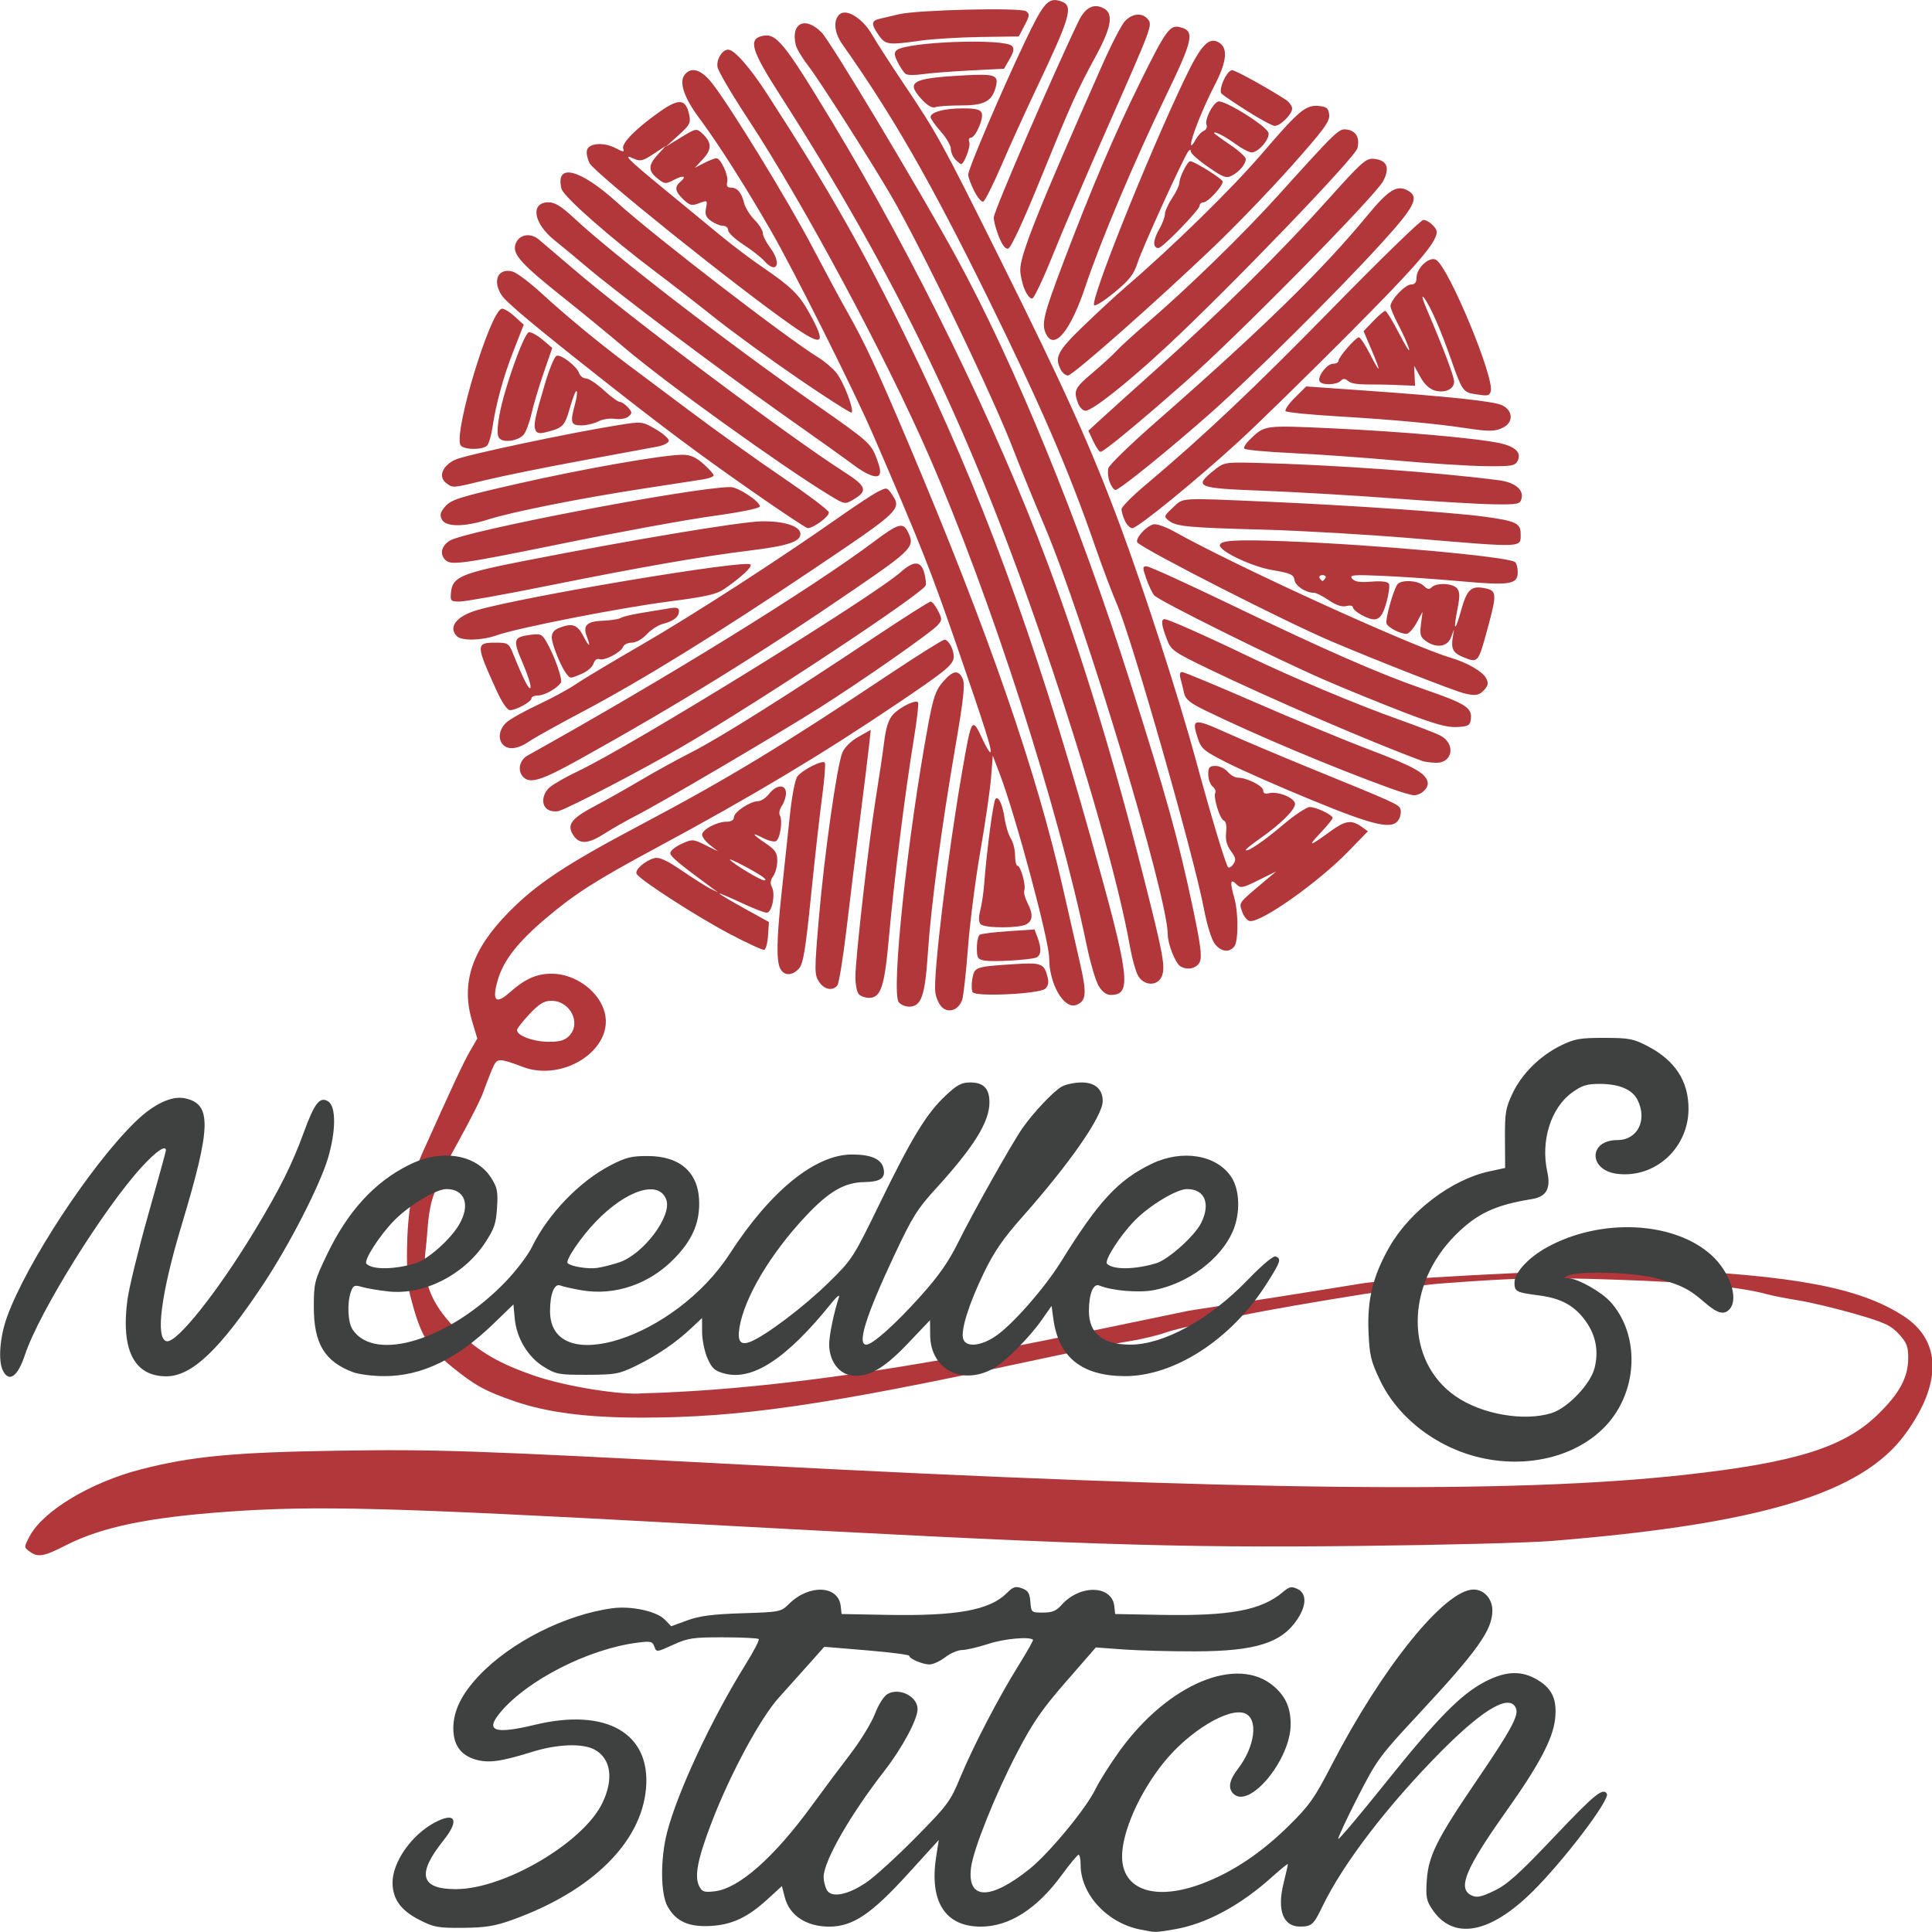 <?xml version="1.0" encoding="UTF-8" standalone="no"?>
<!-- Created with Inkscape (http://www.inkscape.org/) -->

<svg
   xmlns:dc="http://purl.org/dc/elements/1.1/"
   xmlns:cc="http://creativecommons.org/ns#"
   xmlns:rdf="http://www.w3.org/1999/02/22-rdf-syntax-ns#"
   xmlns:svg="http://www.w3.org/2000/svg"
   xmlns="http://www.w3.org/2000/svg"
   xmlns:sodipodi="http://sodipodi.sourceforge.net/DTD/sodipodi-0.dtd"
   xmlns:inkscape="http://www.inkscape.org/namespaces/inkscape"
   width="1024"
   height="1024"
   viewBox="0 0 1024 1024"
   id="svg2"
   version="1.1"
   inkscape:version="0.91 r13725"
   sodipodi:docname="logo.svg"
   inkscape:export-filename="/home/niels/workspace/needleandstitch/WebContent/images/logo/logo16.png"
   inkscape:export-xdpi="1.4400001"
   inkscape:export-ydpi="1.4400001">
  <defs
     id="defs4" />
  <sodipodi:namedview
     id="base"
     pagecolor="#ffffff"
     bordercolor="#666666"
     borderopacity="1.0"
     inkscape:pageopacity="0.0"
     inkscape:pageshadow="2"
     inkscape:zoom="0.56899999"
     inkscape:cx="-79.201076"
     inkscape:cy="522.52858"
     inkscape:document-units="px"
     inkscape:current-layer="g4219"
     showgrid="false"
     units="px"
     inkscape:window-width="3840"
     inkscape:window-height="2034"
     inkscape:window-x="0"
     inkscape:window-y="60"
     inkscape:window-maximized="1" />
  <g
     inkscape:label="Layer 1"
     inkscape:groupmode="layer"
     id="layer1"
     transform="translate(0,-28.362)">
    <g
       id="g4219"
       transform="matrix(1.113,0,0,1.142,-379.499,325.27)">
      <path
         style="fill:#b1373b"
         d="m 354.998,460.056 c -2.646,-1.927 -2.645,-2 0.03,-6.951 6.405,-11.858 29.036,-25.125 53.179,-31.177 23.972,-6.009 44.137,-7.878 92.951,-8.615 47.672,-0.721 64.65,-0.154 194.131,6.481 238.953,12.245 366.05,13.569 448.333,4.668 52.476,-5.676 75.556,-12.725 91.618,-27.983 10.354,-9.835 14.439,-17.25 14.439,-26.212 0,-5.344 -0.74,-7.184 -4.476,-11.134 -3.814,-4.031 -6.923,-5.417 -21.005,-9.36 -9.091,-2.545 -21.177,-5.354 -26.859,-6.242 -5.682,-0.888 -12.5,-2.195 -15.151,-2.906 -12.55,-3.364 -35.694,-5.526 -71.623,-6.69 -35.744,-1.159 -47.194,-0.906 -84.708,1.869 -14.765,1.092 -91.592,13.506 -97.623,15.775 -1.698,0.638 -8.008,1.891 -14.024,2.783 -6.016,0.892 -14.227,2.757 -18.248,4.144 -4.02,1.387 -12.078,3.236 -17.906,4.109 -5.828,0.873 -27.641,5.163 -48.474,9.533 -95.651,20.065 -136.451,25.813 -183.19,25.806 -25.75,0 -44.594,-2.35 -60.022,-7.473 -14.034,-4.66 -19.283,-7.456 -30.088,-16.027 -11.962,-9.489 -15.066,-14.646 -19.986,-33.217 -2.234,-8.432 -1.962,-32.444 0.5,-44.094 1.188,-5.62 2.16,-11.325 2.16,-12.678 6.9e-4,-1.353 1.326,-5.338 2.946,-8.856 14.456,-31.403 19.726,-42.405 22.79,-47.577 l 3.567,-6.02 -2.43,-7.939 c -5.448,-17.798 -0.2,-33.202 17.204,-50.504 13.39,-13.311 27.214,-22.256 62.67,-40.55 41.719,-21.526 67.057,-36.472 118.561,-69.933 13.695,-8.897 25.604,-16.177 26.466,-16.177 1.942,0 4.418,4.398 4.418,7.848 0,3.614 -3.383,6.358 -26.859,21.785 -36.311,23.862 -69.596,43.279 -115.01,67.093 -28.617,15.006 -38.518,21.168 -52.34,32.572 -13.401,11.057 -20.182,19.515 -22.886,28.546 -2.919,9.749 -1.067,11.688 5.617,5.882 7.225,-6.275 12.83,-8.717 20.006,-8.717 11.415,0 22.956,8.383 25.357,18.418 4.022,16.809 -19.835,31.958 -39.113,24.837 -10.451,-3.86 -12.009,-3.966 -13.656,-0.922 -0.827,1.528 -3.4,7.866 -5.717,14.084 -4.362,9.424 -10.204,19.474 -14.426,27.052 -5.752,11.606 -2.77,4.204 -2.013,3.447 0.702,-0.701 -2.866,7.81 -6.369,15.161 -3.274,8.45 -2.909,16.934 -4.058,25.823 -2.132,16.487 4.081,27.053 15.724,38.322 9.646,9.337 19.678,14.956 36.782,20.603 14.445,4.769 40.887,8.903 50.82,7.945 93.183,-2.475 197.783,-25.924 260.211,-38.376 75.075,-11.225 79.52,-12.368 85.581,-13.058 24.05,-2.737 117.345,-6.947 136.359,-6.152 66.294,2.77 97.399,8.478 118.314,21.712 18.187,11.508 18.392,31.454 0.568,55.066 -20.65,27.355 -69.074,41.536 -168.467,49.337 -10.606,0.832 -51.204,1.858 -90.218,2.28 -90.246,0.976 -134.586,-0.46 -322.992,-10.46 -139.673,-7.413 -175.118,-8.303 -216.677,-5.44 -38.002,2.618 -60.319,7.133 -77.454,15.669 -10.494,5.228 -13.271,5.677 -17.235,2.79 z M 611.957,220.845 c 5.971,-5.906 0.581,-16.35 -8.438,-16.35 -3.456,0 -5.743,1.354 -10.393,6.155 -3.279,3.385 -5.962,6.738 -5.962,7.45 0,2.546 7.699,5.361 14.807,5.415 5.445,0.041 7.912,-0.618 9.986,-2.67 z m 178.082,-12.955 c -1.56,-1.081 -3.152,-4.189 -3.631,-7.088 -1.23,-7.45 5.858,-64.281 12.963,-103.942 4.308,-24.051 4.491,-24.307 9.613,-13.49 1.809,3.821 3.486,6.363 3.726,5.65 0.503,-1.494 -2.712,-11.382 -15.172,-46.658 -13.337,-37.761 -17.633,-48.35 -40.906,-100.823 -8.965,-20.214 -37.202,-75.189 -48.287,-94.011 -12.36,-20.987 -25.308,-40.828 -34.367,-52.666 -7.291,-9.526 -9.783,-16.822 -6.914,-20.241 3.132,-3.732 7.793,-2.364 12.81,3.762 8.412,10.269 36.212,54.467 47.851,76.075 6.222,11.551 13.635,24.986 16.474,29.857 8.559,14.685 14.132,26.346 29.481,61.686 38.011,87.521 60.937,152 73.744,207.403 2.425,10.491 5.909,25.402 7.742,33.136 3.455,14.578 3.17,18.047 -1.637,19.871 -5.828,2.212 -12.929,-9.672 -12.929,-21.638 0,-8.283 -16.049,-66.519 -23.702,-86.005 l -3.157,-8.038 -0.823,10.219 c -0.453,5.62 -2.741,20.948 -5.086,34.062 -2.345,13.114 -5.006,33.347 -5.914,44.962 -0.908,11.615 -2.154,22.461 -2.768,24.101 -1.669,4.456 -5.732,6.159 -9.111,3.819 z m -21.058,-2.709 c -3.751,-4.471 4.046,-76.352 13.947,-128.572 2.452,-12.931 3.61,-16.242 7.031,-20.097 4.818,-5.428 7.447,-5.819 9.479,-1.407 1.148,2.493 0.384,9.394 -3.434,30.996 -6.75,38.195 -11.706,74.375 -13.171,96.15 -1.342,19.947 -3.131,24.968 -8.898,24.968 -1.784,0 -4.013,-0.918 -4.954,-2.039 z m -19.012,-3.684 c -0.909,-0.899 -1.653,-4.5 -1.653,-8.001 0,-8.669 6.227,-61.895 9.702,-82.933 1.555,-9.411 3.366,-21.31 4.026,-26.442 0.842,-6.554 2.093,-10.273 4.202,-12.493 3.259,-3.431 10.6,-6.95 11.873,-5.691 0.434,0.43 -0.488,8.329 -2.051,17.555 -4,23.627 -9.464,66.082 -11.762,91.409 -2.096,23.089 -3.835,28.232 -9.548,28.232 -1.725,0 -3.88,-0.736 -4.789,-1.635 z m 54.196,-0.986 c -0.565,-0.904 -0.628,-3.745 -0.141,-6.313 1.026,-5.409 1.384,-5.532 19.506,-6.686 13.506,-0.86 14.683,-0.415 16.359,6.191 0.592,2.335 0.194,4.069 -1.196,5.21 -2.949,2.421 -33.141,3.818 -34.529,1.598 z m 59.987,-2.934 c -1.417,-2.306 -3.969,-10.736 -5.671,-18.734 C 844.594,113.564 812.964,17.835 783.448,-48.244 762.877,-94.295 723.406,-165.903 697.138,-204.825 c -7.548,-11.183 -14.053,-21.966 -14.456,-23.961 -0.704,-3.482 2.175,-8.161 5.023,-8.161 2.992,0 10.34,8.163 18.776,20.857 28.892,43.476 45.549,72.035 66.986,114.848 34.667,69.233 59.7,135.485 86.95,230.12 18.666,64.822 19.718,72.892 9.5,72.892 -2.083,0 -4.081,-1.453 -5.765,-4.192 z m -133.22,-2 c -2.144,-3.237 -2.144,-5.205 0.01,-29.634 2.578,-29.271 8.554,-70.34 11.143,-76.578 1.019,-2.455 4.063,-5.394 7.623,-7.359 l 5.926,-3.272 -0.812,7.359 c -0.447,4.048 -2.372,19.315 -4.278,33.928 -1.906,14.612 -4.807,37.604 -6.447,51.093 -1.64,13.488 -3.606,25.291 -4.369,26.228 -2.257,2.771 -6.33,1.953 -8.793,-1.764 z m 151.825,-3.062 c -1.094,-2.093 -2.703,-7.764 -3.576,-12.603 -5.36,-29.713 -20.457,-81.516 -40.585,-139.266 -34.451,-98.844 -70.362,-171.791 -126.66,-257.288 -12.898,-19.588 -14.608,-25.013 -8.374,-26.561 7.031,-1.746 10.304,2.136 33.999,40.317 38.714,62.383 78.046,140.932 102.334,204.371 16.191,42.291 31.216,90.17 45.535,145.104 9.426,36.166 10.547,42.007 8.886,46.327 -1.93,5.02 -8.85,4.78 -11.559,-0.401 z m -170.204,-2.918 c -1.968,-3.638 -1.765,-13.808 0.725,-36.195 1.167,-10.491 2.89,-26.215 3.831,-34.943 0.992,-9.206 2.514,-16.827 3.626,-18.152 2.67,-3.182 12.122,-7.768 13.027,-6.321 0.41,0.657 -0.181,7.856 -1.314,15.999 -1.133,8.143 -3.505,28.75 -5.271,45.794 -2.592,25.008 -3.694,31.516 -5.712,33.721 -3.165,3.46 -7.069,3.502 -8.911,0.097 z m 190.426,-1.18 c -2.306,-1.45 -5.907,-10.345 -5.907,-14.592 0,-17.771 -39.388,-145.159 -58.552,-189.37 -5.522,-12.739 -12.201,-28.68 -14.842,-35.424 -9.823,-25.086 -43.999,-94.265 -58.558,-118.535 -9.945,-16.577 -34.008,-53.336 -39.107,-59.739 -2.892,-3.632 -5.616,-8.014 -6.053,-9.739 -2.621,-10.329 4.471,-13.725 12.304,-5.893 4.349,4.348 46.526,72.913 64.002,104.042 27.828,49.571 58.691,123.014 82.708,196.819 17.463,53.663 23.043,73.218 29.923,104.862 3.766,17.32 4.55,23.142 3.443,25.546 -1.447,3.141 -6.012,4.128 -9.36,2.024 z m -93.026,-2.576 c -3.376,-0.537 -3.788,-1.177 -3.788,-5.881 0,-2.903 0.626,-5.662 1.392,-6.13 0.766,-0.468 6.945,-1.207 13.731,-1.642 l 12.339,-0.791 1.42,3.694 c 2.082,5.418 1.739,8.695 -0.991,9.446 -3.937,1.084 -20.018,1.954 -24.104,1.304 z m -121.959,-12.618 c -15.633,-8.08 -42.023,-24.681 -43.828,-27.57 -1.137,-1.82 3.959,-6.252 8.482,-7.375 2.309,-0.573 5.858,1.017 13.255,5.938 5.556,3.696 11.651,7.446 13.545,8.333 l 3.443,1.612 -3.392,-2.424 c -15.268,-10.911 -19.335,-14.242 -19.335,-15.839 0,-1.012 2.394,-2.908 5.321,-4.213 5.165,-2.304 5.498,-2.288 11.363,0.535 l 6.042,2.909 -3.788,-2.9 c -2.083,-1.595 -3.788,-3.753 -3.788,-4.795 0,-2.4 7.024,-6.052 11.639,-6.052 2.219,0 3.512,-0.76 3.512,-2.064 0,-2.408 7.787,-7.461 11.509,-7.468 1.406,0 3.775,-1.538 5.265,-3.411 3.491,-4.39 8.018,-4.561 8.018,-0.303 0,1.707 -0.883,4.351 -1.963,5.875 -1.08,1.525 -1.513,3.492 -0.963,4.372 1.513,2.421 0.091,11.29 -1.933,12.058 -0.978,0.371 -3.694,-0.305 -6.035,-1.502 -5.931,-3.034 -5.311,-1.797 1.253,2.5 4.575,2.995 5.509,4.368 5.509,8.096 0,2.469 -0.873,5.67 -1.941,7.114 -1.347,1.822 -1.539,3.367 -0.63,5.048 1.809,3.343 0.014,11.922 -2.494,11.922 -1.102,0 -6.611,-2.106 -12.243,-4.68 -5.632,-2.574 -10.24,-4.463 -10.24,-4.198 0,0.265 5.3,3.34 11.778,6.833 l 11.779,6.351 -0.415,6.256 c -0.228,3.441 -1.035,6.442 -1.793,6.669 -0.758,0.227 -8.378,-3.205 -16.935,-7.628 z m 16.866,-25.731 c -2.459,-2.145 -17.841,-10.063 -16.162,-8.32 2.146,2.227 14.441,9.407 16.162,9.438 0.826,0.015 0.826,-0.397 0,-1.118 z m 214.57,30.528 c -1.499,-1.885 -3.696,-8.786 -5.097,-16.009 C 909.579,137.509 880.13,36.909 872.93,20.58 870.448,14.949 865.814,2.985 862.634,-6.007 850.183,-41.207 836.598,-71.848 810.893,-122.708 c -26.908,-53.239 -45.027,-83.98 -68.859,-116.825 -3.845,-5.299 -4.355,-11.25 -1.187,-13.851 3.336,-2.739 11.015,2.008 15.453,9.552 2.007,3.412 8.8,13.683 15.094,22.826 15.981,23.212 17.814,26.462 45.564,80.795 31.248,61.183 43.751,88.23 57.63,124.667 11.283,29.623 27.954,79.932 35.667,107.636 7.18,25.788 13.871,47.564 15.448,50.277 0.393,0.675 1.515,0.145 2.493,-1.179 1.501,-2.03 1.334,-3.003 -1.064,-6.212 -2.01,-2.69 -2.676,-5.228 -2.271,-8.66 0.362,-3.07 -0.056,-5.094 -1.14,-5.505 -1.925,-0.731 -5.136,-11.111 -4,-12.93 0.404,-0.647 -0.188,-1.934 -1.316,-2.86 -1.128,-0.926 -2.051,-3.448 -2.051,-5.604 0,-3.278 0.567,-3.921 3.457,-3.921 1.901,0 4.518,1.226 5.816,2.725 1.297,1.499 3.48,2.725 4.852,2.725 4.244,0 12.046,3.844 12.046,5.934 0,1.292 0.93,1.745 2.664,1.297 4.287,-1.109 12.487,2.161 12.487,4.979 0,2.735 -7.045,9.48 -16.927,16.205 -3.569,2.429 -6.489,4.709 -6.489,5.067 0,1.596 8.436,-3.928 17.632,-11.547 5.516,-4.57 11.274,-8.309 12.795,-8.309 3.096,0 10.894,3.645 10.894,5.093 0,0.514 -2.634,3.653 -5.854,6.974 -6.337,6.538 -5.264,6.376 4.661,-0.702 7.145,-5.096 10.133,-5.568 14.796,-2.337 l 3.197,2.215 -9.433,9.452 c -14.415,14.445 -41.692,33.191 -46.853,32.201 -1.262,-0.242 -2.9,-2.236 -3.639,-4.431 -1.457,-4.325 -2.035,-3.57 10.807,-14.119 l 5.459,-4.484 -8.399,4.059 c -7.809,3.774 -8.559,3.901 -10.675,1.808 -2.772,-2.742 -3.031,-0.818 -0.878,6.517 1.992,6.784 1.968,20.102 -0.041,22.496 -2.506,2.987 -6.319,2.457 -9.301,-1.293 z m -111.442,-9.055 c -1.004,-0.993 -1.067,-3.086 -0.194,-6.472 0.71,-2.752 1.53,-8.07 1.822,-11.816 1.273,-16.296 4.341,-38.817 5.435,-39.899 1.447,-1.431 3.354,2.612 4.361,9.244 0.512,3.372 1.832,7.497 2.933,9.165 1.101,1.669 2.002,5.194 2.002,7.834 0,2.64 0.529,4.8 1.175,4.8 1.501,0 4.106,9.195 3.238,11.432 -0.361,0.93 0.292,3.49 1.452,5.689 2.828,5.364 2.666,8.384 -0.54,10.081 -3.513,1.86 -19.789,1.817 -21.684,-0.057 z M 613.957,127.607 c -3.219,-4.86 -1.004,-7.704 10.681,-13.719 5.525,-2.844 15.216,-8.167 21.535,-11.83 6.319,-3.662 17.166,-9.479 24.104,-12.925 13.447,-6.679 44.497,-25.693 86.715,-53.101 14.262,-9.259 26.496,-16.834 27.186,-16.834 0.691,0 2.246,1.895 3.457,4.211 2.035,3.892 2.024,4.406 -0.145,6.776 -3.161,3.456 -35.975,25.796 -56.392,38.393 -20.126,12.418 -75.302,44.039 -87.037,49.881 -4.69,2.335 -11.474,6.094 -15.076,8.353 -7.963,4.996 -12.101,5.214 -15.029,0.794 z m 351.969,-16.158 c -15.522,-6.214 -33.748,-14.031 -40.5,-17.372 -11.226,-5.553 -12.434,-6.54 -14.103,-11.523 -3.054,-9.119 -1.915,-9.332 13.578,-2.528 7.799,3.425 25.647,10.786 39.662,16.358 40.914,16.267 42.45,16.944 43.277,19.077 0.434,1.118 0.149,3.215 -0.632,4.659 -2.798,5.171 -11.013,3.445 -41.281,-8.672 z m -363.955,4.365 c -3.353,-1.916 -3.01,-7.049 0.689,-10.32 1.704,-1.507 7.865,-4.938 13.689,-7.624 C 641.582,86.233 756.708,16.981 770.058,5.408 c 6.092,-5.281 9.534,-5.123 11.058,0.506 0.66,2.435 0.966,5.041 0.681,5.791 -1.429,3.759 -78.813,53.688 -116.009,74.85 -18.46,10.503 -53.445,28.293 -58.652,29.826 -1.515,0.446 -3.839,0.191 -5.165,-0.567 z m 401.158,-9.911 c -26.816,-9.431 -64.548,-24.904 -88.344,-36.229 -7.171,-3.413 -9.32,-5.139 -9.953,-7.999 -0.444,-2.006 -1.205,-5.026 -1.69,-6.712 -0.558,-1.939 -0.286,-3.066 0.741,-3.066 0.893,0 16.616,6.367 34.939,14.15 18.323,7.782 42.605,17.581 53.959,21.776 21.528,7.953 27.229,11.046 28.058,15.222 0.537,2.707 -3.173,6.098 -6.611,6.042 -1.181,-0.019 -6.176,-1.452 -11.1,-3.184 z M 590.195,100.675 c -2.969,-2.936 -1.921,-7.884 2.135,-10.083 65.01,-35.26 135.118,-77.464 165.032,-99.347 11.083,-8.108 13.521,-8.858 15.698,-4.834 3.892,7.194 2.841,8.325 -25.088,26.988 C 703.716,42.972 663.634,67.141 616.686,92.564 598.909,102.189 593.424,103.869 590.195,100.675 Z M 1018.28,93.186 C 995.374,85.048 945.401,64.069 916.654,50.522 899.451,42.415 898.619,41.831 896.513,36.377 c -2.492,-6.455 -2.759,-9.004 -0.941,-9.004 1.72,0 19.494,7.683 39.377,17.02 21.281,9.994 52.211,22.664 72.312,29.62 8.712,3.015 17.5,6.316 19.53,7.336 7.508,3.774 6.061,12.873 -2.017,12.677 -2.436,-0.059 -5.358,-0.438 -6.494,-0.841 z M 580.554,85.688 c -2.592,-2.564 -1.944,-7.16 1.446,-10.269 1.705,-1.563 8.477,-5.288 15.05,-8.278 6.573,-2.99 14.631,-7.242 17.906,-9.449 3.275,-2.207 17.421,-10.472 31.436,-18.367 24.46,-13.78 65.289,-39.483 94.35,-59.396 7.576,-5.191 15.754,-10.433 18.175,-11.649 4.236,-2.128 4.481,-2.097 6.542,0.814 5.134,7.251 4.768,7.597 -37.176,35.088 -45.682,29.941 -82.082,51.829 -110.575,66.493 -11.117,5.721 -22.313,11.807 -24.881,13.525 -5.146,3.443 -9.735,3.999 -12.273,1.488 z M 1009.083,70.435 C 998.343,66.393 981.918,59.868 972.583,55.934 948.599,45.826 892.584,18.74 890.548,16.265 c -0.937,-1.139 -2.614,-4.623 -3.727,-7.743 -1.83,-5.131 -1.812,-5.673 0.188,-5.673 1.216,0 18.699,7.743 38.849,17.208 46.333,21.761 72.01,32.72 93.799,40.035 19.18,6.439 22.361,8.418 21.759,13.535 -0.364,3.093 -1.095,3.515 -6.608,3.816 -4.723,0.258 -10.846,-1.41 -25.726,-7.009 z M 577.394,60.414 c -9.931,-21.297 -9.944,-22.14 -0.342,-22.14 5.778,0 6.24,0.286 8.242,5.109 5.078,12.232 7.732,17.262 8.31,15.752 0.341,-0.891 -1.332,-6.019 -3.717,-11.396 -4.832,-10.891 -4.514,-12.035 3.653,-13.101 4.763,-0.622 5.579,-0.278 7.647,3.223 3.85,6.519 7.845,17.565 6.868,18.989 -1.841,2.682 -7.807,5.949 -10.866,5.949 -1.725,0 -3.137,0.597 -3.137,1.327 0,1.596 -7.266,5.485 -10.248,5.485 -1.276,0 -3.828,-3.662 -6.409,-9.197 z m 460.858,1.401 c -5.083,-1.232 -41.376,-15.091 -63.491,-24.246 -21.748,-9.003 -88.209,-41.997 -92.064,-45.705 -1.557,-1.498 3.793,-7.528 7.538,-8.497 1.413,-0.365 5.853,1.13 9.868,3.324 29.43,16.081 112.812,53.157 131.951,58.673 7.69,2.216 14.932,6.309 16.592,9.377 1.222,2.259 1.048,3.364 -0.856,5.445 -2.371,2.592 -4.242,2.911 -9.538,1.628 z M 610.8,52.842 c -2.603,-3.103 -7.045,-13.765 -7.077,-16.986 -0.021,-2.088 1.122,-3.533 3.503,-4.428 6.292,-2.366 8.658,-1.59 11.524,3.781 2.893,5.421 3.681,5.408 1.592,-0.025 -1.891,-4.92 0.195,-6.831 7.747,-7.094 3.718,-0.129 7.532,-0.707 8.476,-1.285 0.944,-0.577 5.245,-1.603 9.559,-2.281 4.313,-0.677 10.166,-1.62 13.007,-2.095 4.073,-0.681 5.165,-0.429 5.165,1.192 0,2.703 -2.51,4.661 -7.583,5.916 -2.268,0.561 -5.768,2.756 -7.776,4.878 -2.118,2.238 -5.093,3.859 -7.084,3.859 -1.888,0 -3.776,0.888 -4.197,1.972 -1.012,2.608 -8.916,6.591 -11.291,5.689 -1.081,-0.41 -2.248,0.464 -2.763,2.07 -0.49,1.529 -2.982,3.644 -5.536,4.699 -5.647,2.334 -5.428,2.33 -7.267,0.138 z m 426.802,-7.91 c -4.546,-1.795 -5.675,-3.81 -4.873,-8.702 l 0.67,-4.087 -1.476,3.747 c -1.72,4.368 -6.973,5.08 -11.962,1.624 -2.597,-1.799 -2.949,-2.996 -2.307,-7.834 l 0.758,-5.711 -2.853,5.109 c -1.569,2.81 -3.739,5.109 -4.822,5.109 -3.031,0 -8.756,-2.895 -9.496,-4.802 -0.669,-1.726 3.035,-14.873 5.078,-18.019 1.589,-2.448 9.988,-2.099 12.641,0.525 1.681,1.663 2.65,1.836 3.817,0.681 2.259,-2.235 10.02,-1.902 12.05,0.517 1.356,1.616 1.392,3.737 0.169,9.764 -2.09,10.292 -1.124,10.635 1.719,0.612 2.792,-9.845 4.747,-11.681 11.165,-10.49 5.941,1.102 6.047,2.452 1.476,18.796 -4.502,16.096 -4.454,16.042 -11.752,13.161 z M 558.516,35.276 c -4.226,-4.18 -0.205,-9.259 9.541,-12.054 22.248,-6.379 127.873,-23.598 130.261,-21.236 1.033,1.022 -3.681,5.382 -11.997,11.095 -4.017,2.76 -8.561,3.793 -26.859,6.105 -23.604,2.983 -72.176,12.273 -81.888,15.663 -7.085,2.473 -16.772,2.69 -19.059,0.427 z M 989.011,25.232 c -2.083,-1.118 -3.788,-2.638 -3.788,-3.378 0,-0.74 -1.414,-0.994 -3.142,-0.565 -2.083,0.517 -4.889,-0.393 -8.325,-2.699 -2.851,-1.914 -6.056,-3.479 -7.123,-3.479 -3.919,0 -8.826,-3.177 -9.23,-5.977 -0.354,-2.451 -1.932,-3.127 -10.626,-4.55 -9.485,-1.552 -24.913,-8.655 -24.913,-11.468 0,-2.316 7.359,-2.774 30.83,-1.918 42.948,1.567 105.484,7.054 109.689,9.624 0.742,0.454 1.349,2.616 1.349,4.806 0,5.645 -3.775,6.209 -27.547,4.12 -10.985,-0.965 -27.398,-2.073 -36.475,-2.463 -14.39,-0.617 -16.289,-0.452 -14.828,1.288 1.224,1.459 3.67,1.833 9.094,1.388 4.648,-0.381 7.778,-0.035 8.378,0.926 0.527,0.844 -0.03,4.899 -1.238,9.01 -2.428,8.262 -4.746,9.284 -12.106,5.334 z M 972.138,8.299 c 0.468,-0.749 -0.152,-1.362 -1.377,-1.362 -1.226,0 -1.846,0.613 -1.377,1.362 0.468,0.749 1.088,1.363 1.377,1.363 0.289,0 0.909,-0.613 1.377,-1.363 z m -416.396,6.607 C 556.465,7.722 560.506,6.068 591.986,0.075 642.937,-9.626 693.626,-17.851 703.552,-18.029 c 10.798,-0.193 18.594,2.254 18.594,5.837 0,3.61 -5.997,5.532 -24.053,7.708 -23.41,2.822 -51.98,7.676 -95.701,16.26 -20.79,4.082 -39.889,7.422 -42.441,7.422 -4.379,0 -4.616,-0.242 -4.209,-4.293 z m -2.736,-15.054 c -2.712,-2.683 -1.889,-6.324 2,-8.845 6.971,-4.518 116.507,-24.927 133.863,-24.942 3.568,0 13.918,6.642 13.964,8.965 0.018,0.878 -9.021,2.687 -22.353,4.473 -12.31,1.649 -43.905,7.27 -70.211,12.491 -49.92,9.908 -54.55,10.543 -57.264,7.858 z M 1013.459,-10.173 c -21.211,-1.733 -52.822,-3.526 -70.246,-3.984 -36.638,-0.963 -42.069,-1.459 -45.611,-4.16 -2.491,-1.9 -2.414,-2.146 1.902,-6.075 5.217,-4.75 2.141,-4.567 45.776,-2.715 38.755,1.645 87.468,4.926 102.399,6.896 15.095,1.992 17.432,3.05 17.432,7.894 0,6.67 2.481,6.567 -51.651,2.145 z m -314.728,-22.099 c -25.442,-17.345 -40.97,-28.633 -69.557,-50.564 -32.991,-25.309 -47.113,-36.804 -49.331,-40.152 -4.495,-6.787 -1.722,-12.702 5.154,-10.995 1.983,0.492 8.337,5.146 14.12,10.342 11.04,9.919 27.363,23.056 40.776,32.816 4.38,3.187 18.007,13.132 30.282,22.1 12.275,8.968 31.934,22.677 43.687,30.464 11.753,7.788 21.567,14.995 21.808,16.017 0.422,1.788 -7.247,7.385 -10.08,7.358 -0.757,-0.01 -12.844,-7.831 -26.859,-17.385 z m 177.901,13.939 c -0.879,-1.909 -1.598,-4.308 -1.598,-5.332 0,-1.024 5.109,-6.053 11.353,-11.176 28.032,-22.999 51.428,-44.552 89.429,-82.39 22.477,-22.38 41.802,-40.691 42.944,-40.691 2.324,0 6.406,3.57 6.406,5.601 0,4.813 -9.59,15.646 -41.552,46.943 -19.948,19.533 -43.476,41.964 -52.285,49.847 -20.35,18.212 -48.588,40.668 -51.14,40.668 -1.077,0 -2.678,-1.562 -3.557,-3.47 z m -325.235,-0.536 c -1.132,-2.092 -0.782,-3.377 1.673,-6.155 2.7,-3.055 7.129,-4.405 34.082,-10.39 31.413,-6.976 69.487,-13.501 78.819,-13.507 3.763,0 6.406,1.116 9.986,4.225 2.678,2.326 4.869,4.724 4.869,5.33 0,0.606 -2.324,1.455 -5.165,1.888 -2.841,0.432 -15.702,2.364 -28.58,4.293 -29.804,4.464 -62.242,10.753 -73.467,14.244 -11.533,3.587 -20.298,3.615 -22.216,0.072 z m 184.167,-11.522 c -23.348,-13.908 -77.437,-51.848 -96.977,-68.025 -7.45,-6.167 -20.363,-16.501 -28.696,-22.964 -20.367,-15.797 -24.704,-20.368 -23.568,-24.843 1.205,-4.75 6.885,-6.115 11.148,-2.681 1.749,1.409 9.287,7.664 16.753,13.901 27.14,22.672 102.691,77.848 128.997,94.208 10.34,6.431 11.095,8.635 4.299,12.56 -4.225,2.441 -4.243,2.438 -11.956,-2.156 z m 269.631,1.755 c -18.939,-1.395 -47.133,-3.005 -62.654,-3.578 -31.568,-1.166 -33.214,-1.803 -23.8,-9.217 5.137,-4.046 5.343,-4.084 20.341,-3.732 36.201,0.849 86.071,4.324 115.559,8.052 7.723,0.976 12.005,4.326 10.896,8.522 -0.692,2.616 -1.683,2.814 -13.327,2.657 -6.919,-0.093 -28.075,-1.31 -47.014,-2.705 z m -135.781,-7.633 c -0.781,-2.032 -1.051,-4.944 -0.601,-6.472 0.45,-1.528 10.517,-11.055 22.37,-21.172 50.624,-43.207 79.542,-70.728 100.91,-96.034 10.025,-11.873 14.101,-14.354 19.172,-11.669 5.816,3.079 3.639,7.316 -12.779,24.874 -20.459,21.88 -60.778,60.931 -80.754,78.213 -19.148,16.567 -43.714,35.953 -45.558,35.953 -0.737,0 -1.98,-1.662 -2.76,-3.694 z m -315.935,0.499 c -3.978,-2.878 -1.849,-8.171 4.387,-10.907 5.04,-2.211 53.998,-12.327 77.316,-15.974 11.452,-1.791 11.554,-1.781 17.906,1.784 3.514,1.972 6.388,4.39 6.388,5.373 0,1.01 -2.397,2.225 -5.509,2.793 -3.03,0.553 -19.455,3.516 -36.5,6.584 -17.045,3.069 -37.276,7.064 -44.958,8.879 -16.361,3.865 -15.777,3.82 -19.029,1.468 z m 201.765,-3.828 c -1.871,-0.708 -5.28,-2.703 -7.575,-4.433 -2.295,-1.73 -17.781,-12.513 -34.413,-23.961 -31.474,-21.664 -78.806,-56.396 -93.486,-68.598 -4.676,-3.887 -11.213,-9.163 -14.528,-11.725 -10.32,-7.977 -11.951,-17.783 -2.957,-17.783 2.924,0 6.165,1.965 12.004,7.278 18.832,17.135 72.847,57.719 115.433,86.732 25.417,17.315 26.004,17.831 28.934,25.422 2.659,6.886 1.646,8.983 -3.412,7.069 z m 250.639,-6.671 c -15.53,-1.358 -38.021,-2.912 -49.98,-3.455 -11.959,-0.543 -22.045,-1.468 -22.413,-2.057 -0.368,-0.589 0.74,-2.397 2.461,-4.019 7.388,-6.961 6.6,-6.854 39.735,-5.377 32.688,1.458 69.15,4.615 79.667,6.899 7.397,1.606 10.308,4.513 8.278,8.265 -1.211,2.238 -3.032,2.518 -15.442,2.375 -7.738,-0.089 -26.776,-1.273 -42.306,-2.63 z m -144.272,-8.913 -2.359,-4.893 5.55,-4.985 c 3.053,-2.742 15.558,-13.723 27.79,-24.404 29.681,-25.918 58.57,-53.769 80.518,-77.625 16.343,-17.764 18.409,-19.552 22.16,-19.178 6.236,0.621 7.708,4.049 4.41,10.27 -3.635,6.857 -69.271,71.786 -94.345,93.328 -22.422,19.264 -38.731,32.361 -40.31,32.373 -0.58,0 -2.117,-2.194 -3.414,-4.886 z m -301.453,1.598 c -2.787,-7.184 14.079,-61.301 19.666,-63.101 0.887,-0.286 3.625,1.259 6.084,3.433 l 4.472,3.952 -4.878,12.134 c -4.865,12.1 -8.305,24.355 -10.099,35.977 -0.521,3.372 -1.572,6.897 -2.337,7.834 -1.946,2.384 -11.963,2.206 -12.908,-0.23 z m 18.57,-3.041 c -1.079,-1.287 -1.062,-4.26 0.063,-10.649 2.084,-11.837 11.67,-38.111 14.054,-38.519 1.042,-0.178 3.969,1.387 6.505,3.48 l 4.611,3.804 -4.075,11.508 c -2.241,6.329 -4.86,14.88 -5.819,19.001 -0.959,4.121 -2.632,8.502 -3.717,9.735 -2.586,2.937 -9.692,3.94 -11.622,1.64 z m 17.211,-3.852 c -0.948,-2.443 -0.309,-5.436 4.611,-21.631 2.016,-6.635 4.462,-12.366 5.435,-12.735 2.147,-0.815 9.633,4.797 10.816,8.109 0.468,1.311 1.919,2.384 3.224,2.384 1.305,0 5.112,2.452 8.461,5.45 3.348,2.997 6.791,5.45 7.651,5.45 0.86,0 2.605,1.138 3.878,2.53 2.059,2.251 2.084,2.718 0.226,4.244 -1.162,0.954 -4.031,1.432 -6.469,1.078 -2.409,-0.35 -5.979,0.189 -7.933,1.198 -1.954,1.008 -5.566,1.837 -8.029,1.842 -5.037,0.01 -5.431,-1.306 -2.991,-9.997 0.809,-2.88 1.145,-5.559 0.747,-5.952 -0.398,-0.393 -1.838,3.102 -3.199,7.769 -2.526,8.653 -3.287,9.39 -11.804,11.429 -2.772,0.664 -4.039,0.344 -4.625,-1.166 z m 443.002,-0.818 c -13.768,-2.051 -34.787,-3.944 -59.909,-5.397 -13.633,-0.788 -25.253,-1.895 -25.824,-2.459 -0.57,-0.564 1.4,-3.38 4.378,-6.257 l 5.415,-5.231 24.54,1.672 c 43.07,2.935 64.756,5.169 68.806,7.089 5.147,2.44 5.408,7.83 0.499,10.287 -3.815,1.909 -6.745,1.957 -17.906,0.295 z M 721.248,-84.21 c -13.52,-9.019 -31.4,-21.695 -39.733,-28.169 -8.333,-6.473 -21.039,-16.088 -28.236,-21.365 -21.888,-16.051 -44.023,-35.077 -44.92,-38.611 -3.107,-12.244 8.758,-9.359 26.65,6.479 17.262,15.281 80.692,62.892 95.688,71.824 2.809,1.673 6.626,4.828 8.484,7.012 3.389,3.984 8.646,17.256 7.344,18.543 -0.382,0.378 -11.757,-6.692 -25.277,-15.711 z m 133.092,11.353 c -2.246,-5.844 -1.651,-7.052 6.973,-14.152 4.574,-3.765 9.688,-8.333 11.363,-10.149 1.676,-1.817 8.315,-7.705 14.754,-13.086 18.977,-15.857 45.598,-41.125 62.128,-58.97 27.982,-30.209 28.951,-31.118 32.669,-30.673 4.463,0.534 6.397,3.803 5.154,8.713 -1.084,4.284 -61.067,65.025 -90.932,92.083 -18.638,16.886 -35.298,29.729 -38.564,29.729 -1.212,0 -2.807,-1.573 -3.546,-3.495 z m 188.49,-4.284 c -4.95,-0.749 -5.859,-2.069 -10.638,-15.455 -5.069,-14.196 -10.202,-25.622 -13.128,-29.222 -1.285,-1.581 -0.706,0.707 1.38,5.45 7.815,17.774 12.988,31.118 12.988,33.504 0,3.464 -4.277,5.416 -9.088,4.148 -2.61,-0.688 -5.032,-2.873 -6.979,-6.297 l -2.983,-5.244 0.228,4.656 0.228,4.656 -6.887,-0.289 c -3.788,-0.159 -8.126,-0.286 -9.642,-0.282 -11.005,0.028 -13.676,-0.262 -15.391,-1.67 -1.472,-1.208 -2.33,-1.212 -3.537,-0.018 -1.936,1.915 -8.825,2.09 -9.972,0.253 -1.293,-2.07 3.443,-8.213 6.332,-8.213 1.428,0 2.596,-0.592 2.596,-1.315 0,-1.741 8.21,-10.947 9.762,-10.947 0.667,0 3.052,3.525 5.301,7.834 5.105,9.784 5.385,8.626 0.569,-2.358 l -3.651,-8.328 4.61,-4.705 c 2.536,-2.588 5.101,-4.705 5.701,-4.705 0.6,0 3.593,4.752 6.652,10.559 3.059,5.807 5.169,9.026 4.69,7.153 -0.479,-1.873 -2.664,-6.734 -4.856,-10.801 -2.192,-4.067 -3.985,-8.159 -3.985,-9.092 0,-2.875 6.98,-10.081 9.764,-10.081 1.837,0 2.632,-0.958 2.632,-3.169 0,-4.571 6.297,-10.12 9.359,-8.247 6.194,3.788 28.143,55.504 25.953,61.149 -0.795,2.048 -1.207,2.104 -8.008,1.074 z M 846.158,-88.347 c -3.143,-5.809 -1.654,-8.643 10.626,-20.223 6.629,-6.25 15.771,-14.48 20.316,-18.288 22.49,-18.842 50.406,-45.47 64.739,-61.752 17.837,-20.262 20.951,-22.795 27.277,-22.189 3.624,0.347 4.476,1.069 4.829,4.094 0.357,3.057 -2.662,7.053 -18.009,23.843 -10.141,11.094 -26.759,27.915 -36.929,37.38 -27.542,25.633 -67.211,59.77 -69.455,59.77 -1.083,0 -2.61,-1.186 -3.394,-2.635 z M 717.915,-109.02 c -25.9,-17.615 -93.696,-70.628 -96.169,-75.199 -0.988,-1.826 -1.575,-4.474 -1.305,-5.884 0.665,-3.466 7.936,-4.075 13.667,-1.143 3.699,1.892 4.293,1.933 3.64,0.251 -0.946,-2.439 6.175,-9.455 17.42,-17.163 9.167,-6.283 12.36,-5.975 13.986,1.351 0.852,3.837 0.334,4.818 -5.053,9.565 l -6.003,5.289 7.236,-4.31 c 6.988,-4.162 7.329,-4.227 9.951,-1.88 4.675,4.186 4.812,7.375 0.508,11.901 l -3.922,4.125 4.408,-2.209 c 2.424,-1.215 5.043,-2.209 5.818,-2.209 2.136,0 5.943,8.141 5.172,11.059 -0.477,1.805 0.05,2.566 1.779,2.566 3.048,0 5.039,2.285 6.291,7.218 0.53,2.088 2.749,5.563 4.932,7.722 2.183,2.159 3.968,4.933 3.968,6.165 0,1.232 1.55,4.249 3.443,6.705 5.74,7.444 3.205,12.793 -2.886,6.089 -1.443,-1.589 -5.878,-4.953 -9.855,-7.477 -3.977,-2.524 -7.231,-5.516 -7.231,-6.649 0,-1.133 -1.102,-2.061 -2.448,-2.061 -1.347,0 -3.888,-0.997 -5.647,-2.216 -2.472,-1.713 -3.025,-3.073 -2.436,-5.989 0.743,-3.674 0.657,-3.734 -3.259,-2.271 -3.51,1.311 -4.466,1.089 -7.512,-1.742 -4.01,-3.727 -4.361,-5.808 -1.391,-8.246 3.251,-2.669 1.369,-3.133 -3.209,-0.791 -3.845,1.967 -4.361,1.921 -7.704,-0.68 -4.57,-3.556 -4.521,-6.218 0.205,-11.212 l 3.788,-4.003 -5.888,3.791 c -5.092,3.279 -6.361,3.578 -9.385,2.215 -5.859,-2.641 -2.606,0.527 14.86,14.469 9.143,7.298 21.033,16.838 26.423,21.201 5.39,4.363 14.449,11.022 20.131,14.798 13.362,8.88 17.243,12.565 21.978,20.869 8.583,15.052 6.857,16.296 -8.303,5.985 z m 121.356,4.323 c -2.542,-4.698 -1.576,-8.685 8.184,-33.781 13.178,-33.887 24.327,-59.377 36.367,-83.149 12.405,-24.491 14.242,-26.953 19.195,-25.723 7.06,1.753 6.231,5.539 -7.099,32.408 -14.907,30.048 -30.952,67.1 -38.074,87.922 -6.991,20.439 -14.627,29.616 -18.573,22.322 z m 22.712,-13.661 c -1.692,-2.708 24.88,-67.483 42.676,-104.034 8.207,-16.856 12.002,-20.826 16.969,-17.751 4.2,2.6 3.482,8.958 -2.223,19.685 -5.549,10.434 -11.354,24.616 -11.258,27.501 0.031,0.909 0.941,0.039 2.025,-1.933 1.083,-1.972 2.907,-3.941 4.054,-4.377 1.146,-0.435 1.74,-1.679 1.319,-2.763 -0.952,-2.455 2.764,-9.797 5.481,-10.829 2.733,-1.038 23.434,11.53 24.029,14.588 0.568,2.92 -4.844,9.009 -8.007,9.009 -1.234,0 -4.69,-1.743 -7.68,-3.872 -5.014,-3.572 -10.257,-6.196 -10.257,-5.134 0,0.245 3.409,2.685 7.575,5.421 4.167,2.736 7.556,5.736 7.532,6.665 -0.062,2.414 -2.896,5.748 -6.501,7.647 -2.73,1.438 -4.091,0.969 -11.363,-3.916 -4.544,-3.052 -8.262,-6.263 -8.262,-7.134 0,-0.974 -0.446,-1.086 -1.158,-0.29 -2.02,2.259 -21.828,44.605 -24.186,51.706 -1.847,5.561 -3.89,8.119 -11.127,13.929 -4.876,3.914 -9.212,6.56 -9.637,5.88 z m -33.11,-7.384 c -1.125,-2.665 -2.046,-6.731 -2.046,-9.036 0,-7.102 8.598,-28.027 39.151,-95.282 4.237,-9.326 9.045,-18.369 10.686,-20.097 3.469,-3.653 8.267,-4.076 10.882,-0.96 2.324,2.769 2.311,2.802 -19.817,51.637 -9.507,20.982 -20.931,47 -25.385,57.818 -4.455,10.818 -8.847,19.915 -9.762,20.217 -0.914,0.301 -2.583,-1.632 -3.709,-4.297 z m -12.459,-24.969 c -1.413,-3.592 -2.386,-7.451 -2.163,-8.575 0.985,-4.967 28.716,-67.404 40.403,-90.97 3.142,-6.336 7.257,-8.338 11.988,-5.834 4.653,2.463 3.615,8.691 -3.621,21.729 -9.489,17.098 -11.775,22.042 -26.518,57.362 -8.249,19.761 -14.161,32.172 -15.443,32.419 -1.368,0.264 -2.954,-1.83 -4.645,-6.131 z m 74.307,4.466 c -0.452,-1.165 0.482,-4.305 2.076,-6.977 1.594,-2.672 2.898,-5.964 2.898,-7.315 0,-1.351 1.55,-4.716 3.443,-7.476 1.894,-2.761 3.443,-5.942 3.443,-7.07 0,-2.592 3.871,-10.095 5.2,-10.078 1.999,0.026 15.46,8.252 15.46,9.448 0,2.146 -7.05,9.614 -9.075,9.614 -1.069,0 -1.952,0.766 -1.961,1.703 -0.017,1.621 -15.283,17.158 -18.931,19.268 -1.019,0.589 -2.07,0.129 -2.553,-1.117 z m -85.859,-25.16 c -1.556,-3.017 -2.829,-6.403 -2.829,-7.525 0,-2.644 15.77,-38.656 27.004,-61.666 8.904,-18.238 11.124,-20.7 17.001,-18.854 6.36,1.997 5.055,6.539 -11.826,41.163 -5.043,10.344 -12.41,26.14 -16.371,35.101 -3.961,8.961 -7.865,16.512 -8.676,16.779 -0.811,0.267 -2.748,-1.982 -4.304,-4.998 z m -8.928,-14.547 c -1.19,-1.178 -2.164,-3.402 -2.164,-4.944 0,-1.542 -2.169,-5.178 -4.821,-8.081 -2.651,-2.903 -4.821,-5.905 -4.821,-6.671 0,-2.308 6.574,-4.05 15.284,-4.05 6.243,0 8.42,0.521 9.059,2.167 1.01,2.604 -2.996,11.457 -5.185,11.457 -0.851,0 -1.175,0.958 -0.721,2.13 0.728,1.877 -2.459,10.132 -3.912,10.132 -0.305,0 -1.529,-0.963 -2.719,-2.141 z m 139.087,-22.435 c -6.021,-3.715 -11.562,-7.364 -12.314,-8.107 -1.736,-1.717 2.496,-10.916 5.022,-10.916 1.566,0 16.867,8.216 25.47,13.676 1.704,1.082 3.099,2.939 3.099,4.127 0,2.663 -5.66,8.104 -8.353,8.031 -1.088,-0.03 -6.903,-3.094 -12.924,-6.809 z m -155.085,-5.462 c -7.755,-8.212 -4.816,-9.835 20.242,-11.17 14.409,-0.768 16.387,-0.114 15.092,4.99 -1.786,7.039 -5.349,8.968 -16.567,8.968 -5.62,0 -11.197,0.372 -12.395,0.827 -1.394,0.529 -3.687,-0.771 -6.371,-3.614 z m -7.668,-11.82 c -0.841,-0.583 -2.529,-2.991 -3.751,-5.351 -1.734,-3.349 -1.852,-4.595 -0.537,-5.674 4.786,-3.926 51.26,-5.578 54.926,-1.952 1.12,1.108 0.817,2.721 -1.135,6.033 l -2.664,4.521 -16.456,0.829 c -9.051,0.456 -19.246,1.24 -22.655,1.741 -3.409,0.502 -6.886,0.436 -7.728,-0.148 z m -12.839,-17.961 c -3.646,-5.065 -3.591,-6.724 0.251,-7.587 1.704,-0.383 5.888,-1.348 9.297,-2.145 8.777,-2.051 57.994,-3.201 60.604,-1.415 1.809,1.237 1.723,2.053 -0.69,6.555 l -2.756,5.143 -18.165,0.257 c -9.991,0.141 -22.896,0.907 -28.678,1.703 -15.358,2.113 -16.651,1.949 -19.862,-2.511 z"
         id="path4486"
         inkscape:connector-curvature="0"
         sodipodi:nodetypes="ccssssssssccssccssscssssccscsssssssssssssscccsccssccssssssssscccsssccscsscsssssssssssssscssscscsscsssccsssscssscccscsccssscssssscccssccssccccssssssscccsscccscccsssssscsssscscscscsscscccscsscccssssccsccccssccsssscssscccccscssssssssssccccccssssssssssssssscsssscscccccscssccsscccsssssssscssssscsssccscsssccsccssccsssscscssssscsscssscssccssssccssccssccssscssssscscscssssssccsscsscccsscsscsccssccsccsccccccscccccsssscssscscsssscscssscssscsccscscsccssssssccsccsscsscsssssssscssssccscscssssssccsscssssscccsscsssccsssssccsscsssssssssscsssssccssssssscssccsscssscsssssscsccccsscccscccscccccsccssscsssccccsccscscscccscscssscssscsscsssscsssscscccscsccsssssccssccssssscccsssscssscscsscscscsccccscsscssscsscscscssccccssssssssssssssssccccsssssccssscssscssscssscscsssscscsssscsscccsssssssscscsssscscccsssccsscscsccccscsccccccscssc" />
      <path
         style="fill:#3f4040"
         d="m 883.659,635.47 c -15.672,-3.151 -28.088,-16.406 -28.088,-29.988 0,-2.598 -0.444,-4.69 -0.987,-4.649 -0.543,0.041 -4.132,4.261 -7.977,9.379 -11.866,15.797 -25.041,23.977 -38.619,23.977 -16.873,0 -24.505,-11.591 -21.231,-32.247 l 1.263,-7.968 -14.785,15.839 c -17.348,18.584 -26.219,24.376 -37.338,24.376 -10.958,0 -18.954,-5.14 -21.204,-13.632 l -1.374,-5.184 -6.846,6.098 c -9.544,8.502 -16.966,11.884 -27.243,12.416 -10.361,0.536 -16.403,-2.153 -20.353,-9.059 -3.402,-5.948 -3.495,-22.19 -0.197,-34.555 4.988,-18.706 21.265,-52.633 37.222,-77.586 3.934,-6.152 6.808,-11.535 6.386,-11.964 -0.422,-0.429 -8.003,-0.791 -16.847,-0.806 -14.522,-0.024 -16.846,0.314 -23.976,3.492 -7.792,3.473 -7.909,3.483 -8.896,0.807 -0.901,-2.443 -1.725,-2.62 -8.296,-1.786 -23.094,2.932 -52.042,17.283 -64.916,32.181 -7.62,8.819 -3.074,10.458 16.355,5.896 33.944,-7.97 55.187,3.88 52.9,29.51 -2.248,25.187 -25.904,47.836 -63.77,61.055 -8.274,2.888 -12.748,3.592 -23.391,3.679 -11.936,0.097 -13.874,-0.249 -20.838,-3.724 -8.806,-4.393 -12.707,-9.697 -12.715,-17.283 -0.009,-9.521 9.063,-22.139 20.011,-27.83 9.983,-5.19 12.032,-1.209 4.249,8.257 -12.868,15.65 -11.023,22.646 5.966,22.622 23.007,-0.032 60.5,-21.506 69.66,-39.898 5.553,-11.149 4.14,-20.758 -3.656,-24.855 -5.777,-3.036 -17.769,-2.604 -29.876,1.076 -14.719,4.474 -20.529,5.253 -26.662,3.575 -7.172,-1.962 -10.747,-6.794 -10.747,-14.527 0,-8.064 3.875,-15.829 12.177,-24.398 15.119,-15.607 41.314,-28.496 63.733,-31.36 8.966,-1.145 21.014,1.443 24.847,5.338 l 2.989,3.037 7.675,-2.731 c 5.864,-2.087 12.022,-2.865 26.099,-3.3 18.104,-0.559 18.492,-0.634 22.372,-4.371 9.571,-9.218 23.492,-8.617 24.589,1.063 l 0.415,3.663 21.714,0.392 c 33.173,0.599 48.792,-2.167 56.922,-10.079 3.079,-2.996 4.169,-3.335 7.238,-2.245 2.941,1.045 3.689,2.211 4.021,6.273 0.402,4.917 0.49,4.99 6.021,4.99 4.374,0 6.317,-0.776 8.803,-3.515 8.726,-9.615 24.034,-9.298 25.147,0.521 l 0.415,3.663 21.714,0.392 c 33.064,0.597 47.868,-2.102 58.194,-10.609 3.048,-2.511 4.076,-2.721 6.909,-1.41 4.371,2.024 4.403,7.393 0.082,13.854 -7.48,11.185 -19.888,15.03 -48.735,15.103 -11.581,0.029 -26.978,-0.369 -34.215,-0.884 l -13.16,-0.937 -14.135,15.823 c -11.586,12.97 -15.792,18.913 -23.325,32.956 -10.305,19.213 -20.787,44.659 -21.951,53.29 -2.054,15.23 9.042,15.488 27.968,0.651 9.255,-7.255 26.779,-27.942 31.204,-36.836 1.877,-3.773 7.083,-11.809 11.568,-17.857 23.199,-31.284 56.265,-44.681 73.631,-29.833 5.517,4.717 7.815,9.862 7.815,17.498 0,16.468 -19.849,39.749 -27.372,32.105 -2.566,-2.607 -1.831,-6.256 2.317,-11.511 8.124,-10.294 9.768,-23.18 3.277,-25.688 -7.609,-2.94 -26.552,8.205 -38.577,22.695 -11.592,13.969 -19.919,32.249 -19.919,43.727 0,15.648 15.875,20.84 38.297,12.526 14.506,-5.379 27.989,-14.181 41.225,-26.912 9.659,-9.291 12.141,-12.712 20.036,-27.622 24.197,-45.699 54.173,-81.888 67.829,-81.888 4.987,0 8.954,4.304 8.954,9.714 0,9.079 -7.036,18.695 -35.456,48.457 -18.387,19.255 -19.547,20.804 -28.843,38.52 -5.327,10.152 -9.414,18.734 -9.083,19.07 0.331,0.337 10.442,-11.358 22.468,-25.988 24.72,-30.072 35.884,-41.146 47.348,-46.967 10.063,-5.11 17.6,-5.329 25.312,-0.737 6.866,4.089 9.146,9.203 8.1,18.172 -1.066,9.146 -7.708,21.331 -23.287,42.72 -19.391,26.623 -23.306,35.838 -16.555,38.963 2.603,1.205 4.528,0.832 10.857,-2.108 6.22,-2.889 11.664,-7.655 28.434,-24.894 19.36,-19.902 23.404,-23.131 25.222,-20.143 1.615,2.656 -20.49,31.024 -35.356,45.373 -20.507,19.794 -37.972,22.76 -47.911,8.137 -2.671,-3.93 -3.009,-5.719 -2.496,-13.236 0.784,-11.491 4.731,-19.175 24.041,-46.801 15.788,-22.586 19.75,-29.643 18.503,-32.947 -2.703,-7.156 -15.133,-0.321 -35.242,19.376 -25.58,25.057 -47.118,52.421 -56.99,72.407 -4.196,8.495 -5.127,9.312 -10.65,9.34 -8.043,0.04 -11.026,-7.536 -7.881,-20.012 1.146,-4.545 2.084,-8.576 2.084,-8.957 0,-0.381 -3.405,2.295 -7.567,5.946 -15.192,13.328 -31.459,21.826 -46.542,24.313 -9.343,1.54 -8.903,1.54 -16.501,0.012 z M 753.84,613.465 c 3.995,-2.695 14.494,-12.05 23.33,-20.787 15.121,-14.952 16.36,-16.578 21.047,-27.638 6.108,-14.41 18.381,-37.392 27.96,-52.353 3.938,-6.152 6.966,-11.382 6.729,-11.623 -1.571,-1.596 -13.664,-0.522 -21.229,1.885 -4.962,1.579 -10.621,2.871 -12.575,2.871 -1.954,0 -5.56,1.504 -8.013,3.343 -2.453,1.839 -5.797,3.343 -7.432,3.343 -3.336,0 -9.676,-2.623 -9.676,-4.003 0,-0.495 -9.111,-1.639 -20.246,-2.543 l -20.246,-1.643 -7.061,7.745 c -3.883,4.26 -10.418,11.368 -14.522,15.796 -8.876,9.579 -23.181,35.439 -32.024,57.893 -6.721,17.066 -8.334,25.127 -5.938,29.676 1.39,2.639 2.358,2.947 7.434,2.365 11.507,-1.318 28.283,-15.774 46.271,-39.87 5.172,-6.929 13.353,-17.602 18.18,-23.718 4.827,-6.116 10.128,-14.54 11.781,-18.721 1.771,-4.479 4.263,-8.292 6.069,-9.284 5.61,-3.084 14.249,1.176 14.249,7.026 0,4.794 -7.31,18.054 -15.852,28.756 -16.282,20.399 -28.888,41.879 -28.89,49.229 -5.6e-4,1.703 0.65,4.332 1.445,5.841 2.115,4.015 10.171,2.51 19.208,-3.587 z M 1048.141,417 c -21.805,-4.199 -41.238,-18.37 -50.057,-36.501 -4.349,-8.941 -4.943,-11.407 -5.421,-22.507 -0.641,-14.888 2.145,-25.888 9.927,-39.199 9.726,-16.638 29.698,-31.372 47.622,-35.134 l 7.52,-1.578 -0.079,-13.491 c -0.071,-12.125 0.29,-14.255 3.567,-21.035 4.443,-9.193 13.119,-17.576 23.101,-22.321 6.534,-3.106 9.115,-3.548 20.628,-3.531 11.904,0.018 13.89,0.393 20.816,3.932 12.966,6.624 19.345,16.242 19.292,29.086 -0.074,18.123 -15.838,32.159 -33.806,30.102 -13.892,-1.591 -13.954,-15.684 -0.069,-15.684 9.599,0 14.381,-9.245 9.62,-18.599 -2.483,-4.878 -8.753,-7.476 -18.043,-7.476 -6.143,0 -8.457,0.707 -13.16,4.02 -10.104,7.119 -15.032,22.468 -11.802,36.764 1.767,7.823 -0.427,11.594 -7.383,12.687 -17.431,2.739 -26.101,6.708 -36.264,16.601 -24.093,23.453 -24.068,58.713 0.052,74.948 12.377,8.33 32.474,11.76 45.589,7.781 7.713,-2.34 18.558,-13.388 20.523,-20.905 2.002,-7.662 0.675,-14.92 -3.902,-21.34 -5.344,-7.495 -11.716,-10.999 -22.507,-12.376 -11.007,-1.404 -11.727,-1.77 -11.727,-5.946 0,-4.606 6.586,-11.592 15.416,-16.352 25.628,-13.816 60.711,-12.167 78.485,3.69 8.524,7.605 12.836,19.721 8.783,24.683 -2.612,3.199 -5.892,2.457 -11.978,-2.71 -7.526,-6.389 -11.412,-8.29 -23.221,-11.359 -10.583,-2.75 -36.617,-3.536 -41.824,-1.263 -2.632,1.149 -2.632,1.149 0,1.256 4.538,0.185 15.611,6.246 20.001,10.949 12.323,13.201 13.467,35.178 2.682,51.485 -11.688,17.67 -36.793,26.251 -62.383,21.324 z M 342.386,376.201 c -2.38,-4.519 -1.525,-15.634 1.919,-24.93 9.28,-25.051 39.922,-70.495 61.079,-90.584 8.565,-8.133 17.15,-12.17 23.36,-10.986 13.184,2.513 12.961,12.787 -1.278,58.884 -9.87,31.951 -12.631,52.851 -7.124,53.913 4.828,0.932 24.424,-23.103 42.078,-51.609 11.913,-19.235 17.726,-30.602 23.344,-45.642 4.98,-13.332 7.603,-16.521 11.532,-14.017 3.784,2.412 3.69,13.881 -0.217,26.518 -3.926,12.699 -18.325,40.024 -30.623,58.115 -20.739,30.508 -34.136,42.928 -46.295,42.918 -15.336,-0.012 -21.694,-12.235 -18.501,-35.564 0.758,-5.541 5.191,-23.223 9.851,-39.293 4.659,-16.07 8.471,-29.568 8.471,-29.996 0,-2.699 -4.602,0.357 -11.411,7.579 -18.178,19.278 -49.088,67.712 -55.727,87.319 -3.413,10.08 -7.512,12.97 -10.459,7.375 z m 166.751,0.679 c -13.576,-4.923 -18.764,-13.339 -18.721,-30.37 0.028,-11.054 0.294,-12.09 6.187,-24.069 9.971,-20.27 22.622,-33.765 39.185,-41.799 15.486,-7.511 31.914,-4.965 39.094,6.059 2.905,4.461 3.259,6.212 2.783,13.795 -0.467,7.455 -1.282,9.773 -5.748,16.367 -10.177,15.022 -29.285,24.347 -46.132,22.514 -4.71,-0.513 -10.336,-1.448 -12.501,-2.079 -3.485,-1.016 -4.081,-0.762 -5.192,2.207 -1.914,5.114 -1.498,14.267 0.799,17.599 10.691,15.509 46.472,4.561 72.919,-22.311 4.987,-5.067 10.562,-12.21 12.389,-15.874 7.692,-15.425 22.679,-30.611 37.632,-38.134 7.223,-3.634 9.951,-4.283 17.819,-4.239 15.655,0.087 24.345,8.02 24.289,22.169 -0.038,9.402 -3.507,16.934 -11.577,25.134 -11.874,12.066 -28.397,17.661 -44.335,15.013 -4.336,-0.72 -8.912,-1.721 -10.169,-2.223 -2.876,-1.149 -4.953,3.82 -4.953,11.852 0,31.222 59.464,12.73 85.595,-26.618 19.354,-29.143 40.639,-46.004 58.114,-46.035 9.102,-0.016 14.006,2.045 15.065,6.331 1.136,4.598 -1.332,6.343 -9.146,6.47 -9.455,0.154 -16.835,4.341 -27.899,15.83 -16.741,17.384 -29.179,37.747 -31.509,51.587 -1.105,6.561 0.447,8.518 5.276,6.652 7.188,-2.777 25.572,-16.336 37.1,-27.362 11.358,-10.864 11.716,-11.404 24.485,-36.945 15.256,-30.514 22.216,-41.614 31.297,-49.91 5.462,-4.989 7.585,-6.096 11.7,-6.096 6.381,0 9.164,2.811 9.164,9.257 0,9.026 -7.364,20.6 -25.33,39.812 -9.061,9.689 -11.382,13.31 -20.026,31.245 -13.439,27.884 -17.782,41.37 -13.323,41.37 3.047,0 13.894,-9.457 26.133,-22.784 8.449,-9.2 13.125,-15.73 17.631,-24.621 6.862,-13.539 25.417,-45.699 30.512,-52.883 5.165,-7.283 14.961,-17.396 18.883,-19.494 1.954,-1.045 6.214,-1.901 9.466,-1.901 6.366,0 10.026,3.169 9.994,8.655 -0.04,6.95 -15.54,28.736 -38.119,53.578 -9.356,10.294 -13.548,16.225 -18.464,26.12 -7.172,14.437 -11.105,26.662 -9.86,30.648 1.24,3.971 8.132,3.474 15.208,-1.098 7.971,-5.15 23.496,-22.336 31.415,-34.776 17.868,-28.069 27.113,-37.8 43.075,-45.343 14.578,-6.888 31.091,-4.207 38.035,6.176 4.066,6.08 4.33,16.919 0.614,25.236 -5.738,12.844 -21.314,24.146 -37.459,27.178 -7.199,1.352 -20.014,0.308 -26.056,-2.124 -2.876,-1.158 -4.953,3.809 -4.953,11.845 0,10.41 6.57,15.588 19.779,15.588 15.815,0 37.66,-11.719 55.635,-29.846 7.156,-7.216 12.412,-11.514 13.542,-11.074 2.843,1.108 2.345,2.496 -4.767,13.301 -16.681,25.342 -43.602,42.291 -67.081,42.234 -20.383,-0.05 -31.533,-8.705 -34.026,-26.414 l -0.867,-6.159 -4.834,6.691 c -5.99,8.292 -17.603,19.565 -23.165,22.488 -14.907,7.833 -29.66,0.128 -29.815,-15.571 l -0.07,-7.017 -10.528,10.802 c -11.86,12.169 -19.52,16.241 -27.642,14.693 -5.692,-1.085 -9.852,-7.068 -9.859,-14.181 -0.004,-4.278 2.29,-15.079 4.675,-22.01 0.506,-1.471 -1.066,-0.267 -3.494,2.674 -21.49,26.036 -37.798,36.426 -51.353,32.717 -4.396,-1.203 -5.73,-2.408 -7.806,-7.055 -1.377,-3.082 -2.517,-8.533 -2.533,-12.112 l -0.029,-6.507 -4.986,4.577 c -7.445,6.834 -16.503,12.864 -26.35,17.539 -8.152,3.871 -9.867,4.182 -23.276,4.224 -13.497,0.042 -14.896,-0.206 -20.692,-3.667 -7.609,-4.545 -13.029,-13.312 -13.895,-22.479 l -0.617,-6.52 -9.535,9.001 c -17.4,16.426 -34.317,24.329 -51.986,24.286 -5.428,-0.013 -12.092,-0.83 -14.807,-1.815 z m 29.746,-50.58 c 5.764,-1.71 16.457,-10.914 20.608,-17.738 5.623,-9.244 2.974,-16.69 -5.937,-16.69 -4.883,0 -17.637,7.454 -24.74,14.458 -7.053,6.955 -14.828,18.755 -13.332,20.232 2.875,2.837 13.349,2.72 23.401,-0.262 z m 96.981,-0.413 c 11.525,-3.77 25.221,-21.554 22.402,-29.089 -3.503,-9.362 -19.004,-4.605 -33.72,10.348 -6.994,7.107 -14.462,17.874 -13.251,19.105 1.51,1.535 9.64,2.832 13.98,2.231 2.533,-0.351 7.299,-1.519 10.59,-2.596 z m 255.748,0.399 c 5.75,-1.706 18.315,-12.692 21.36,-18.675 4.592,-9.023 1.718,-15.738 -6.736,-15.738 -4.883,0 -17.637,7.454 -24.74,14.458 -7.053,6.955 -14.828,18.755 -13.332,20.232 2.881,2.843 13.351,2.72 23.448,-0.277 z"
         id="path4221"
         inkscape:connector-curvature="0" />
    </g>
  </g>
</svg>
